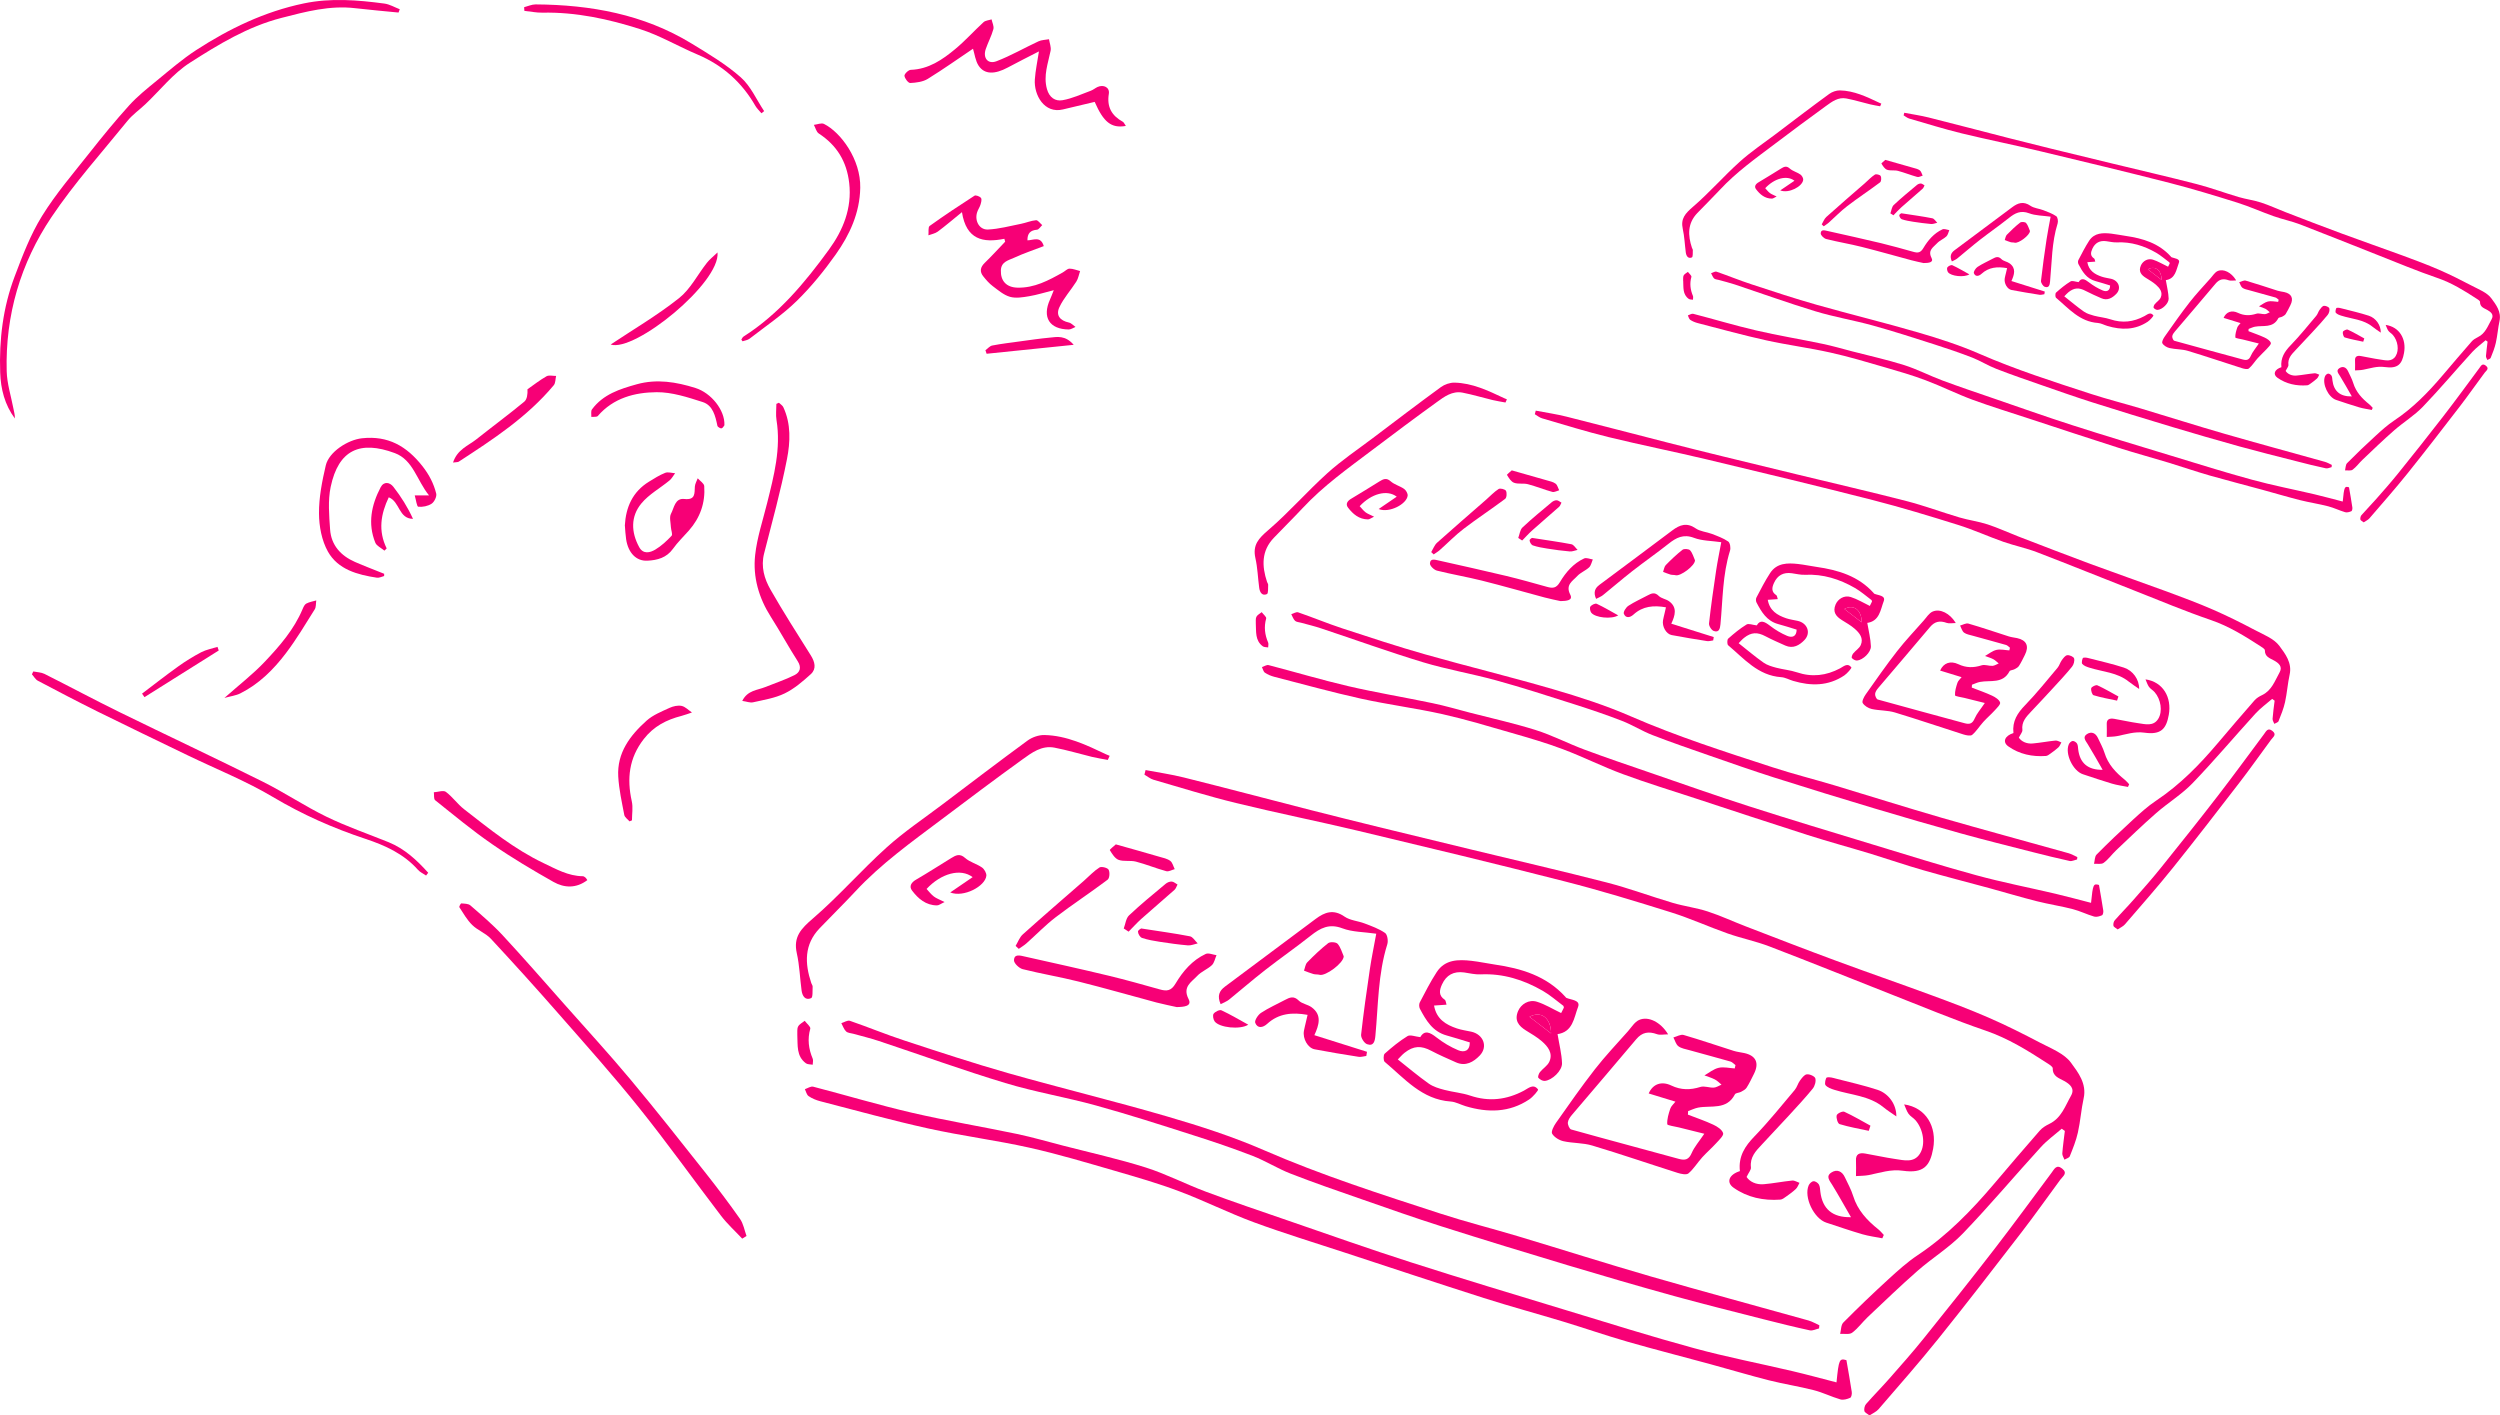 <?xml version="1.0" encoding="UTF-8"?>
<svg id="pin_sample" data-name="pin_sample" class="image" xmlns="http://www.w3.org/2000/svg" viewBox="0 0 402.67 227.99">
  <defs>
    <style>
      .cls-1 {
        fill: #f70076;
      }
    </style>
  </defs>
  <g id="layer01">
    <g>
      <path class="cls-1" d="M64.18,2.02c-2.32-.23-4.65-.43-6.97-.7-4.09-.48-7.93.55-11.86,1.56-5.45,1.4-10.14,4.27-14.74,7.21-2.72,1.73-4.81,4.44-7.2,6.7-.95.9-2.06,1.67-2.88,2.68-4.15,5.12-8.58,10.05-12.24,15.5-4.98,7.41-7.45,15.8-7.21,24.82.05,2.01.7,4.01,1.08,6.01.1.53.26,1.04.23,1.6C.76,65.19.12,62.68.03,59.99c-.18-5.29.45-10.48,2.32-15.43,1.26-3.34,2.55-6.75,4.42-9.77,2.24-3.62,5.06-6.89,7.71-10.25,2.03-2.57,4.11-5.12,6.31-7.55,1.32-1.46,2.88-2.71,4.41-3.96,2.09-1.71,4.15-3.5,6.41-4.97,5.34-3.46,11-6.19,17.32-7.51,4.36-.91,8.65-.55,12.96.02.86.11,1.67.6,2.5.92l-.2.53Z"/>
      <path class="cls-1" d="M119.54,199.5c-1.14-1.22-2.39-2.35-3.39-3.66-4.42-5.78-8.64-11.71-13.19-17.38-4.15-5.19-8.59-10.15-12.97-15.15-3.58-4.09-7.23-8.13-10.93-12.11-.83-.89-2.12-1.35-3-2.21-.83-.81-1.42-1.87-2.07-2.86-.07-.1.22-.63.31-.62.5.04,1.12.03,1.46.32,1.77,1.54,3.58,3.07,5.17,4.78,3.41,3.68,6.71,7.47,10.04,11.23,3.54,4,7.16,7.94,10.58,12.04,4.13,4.94,8.11,10.01,12.11,15.06,1.91,2.42,3.77,4.88,5.54,7.4.54.78.71,1.82,1.04,2.74-.23.14-.47.28-.7.43Z"/>
      <path class="cls-1" d="M119.56,112.88c.86-1.71,2.42-1.7,3.68-2.21,1.58-.64,3.21-1.17,4.73-1.93.84-.42,1.19-1.19.52-2.23-1.5-2.34-2.82-4.78-4.31-7.12-1.96-3.07-2.94-6.44-2.55-9.99.31-2.84,1.25-5.62,1.94-8.41,1.09-4.38,2.24-8.74,1.5-13.33-.14-.85-.02-1.74-.02-2.61.14-.06.27-.12.41-.18.24.24.58.43.71.72,1.26,2.7,1.12,5.6.59,8.34-1,5.12-2.4,10.17-3.69,15.23-.54,2.12.04,4.07,1.04,5.82,2.05,3.59,4.29,7.08,6.49,10.59.65,1.04.94,2.15,0,3.01-1.29,1.17-2.67,2.36-4.22,3.11-1.56.76-3.37,1.04-5.09,1.43-.48.11-1.04-.13-1.71-.22Z"/>
      <path class="cls-1" d="M68.61,141.01c-.44-.3-.96-.53-1.3-.92-2.28-2.57-5.3-3.93-8.43-4.97-5.22-1.73-10.17-3.92-14.92-6.75-4.34-2.58-9.08-4.47-13.64-6.67-4.89-2.36-9.78-4.71-14.64-7.11-3.22-1.6-6.41-3.27-9.59-4.95-.39-.21-.63-.68-.95-1.03.07-.15.15-.31.22-.46.6.12,1.27.13,1.8.39,4.06,2.04,8.07,4.19,12.15,6.19,7.65,3.75,15.36,7.36,22.99,11.16,3.5,1.74,6.77,3.95,10.29,5.66,3.23,1.57,6.66,2.75,10,4.1,2.6,1.06,4.56,2.9,6.38,4.92-.12.15-.24.31-.35.46Z"/>
      <path class="cls-1" d="M61.87,92.78c-.39.1-.79.32-1.15.27-3.13-.47-6.27-1.31-7.9-4.2-1-1.78-1.43-4.08-1.44-6.15-.02-2.58.5-5.2,1.09-7.73.51-2.19,3.57-4.14,5.85-4.38,4.19-.45,7.17,1.26,9.72,4.49,1.09,1.39,1.82,2.81,2.22,4.42.12.47-.3,1.34-.74,1.63-.59.39-1.44.56-2.15.49-.23-.02-.36-1.09-.57-1.83h2.3c-1.97-2.43-2.55-5.71-5.51-6.81-5.59-2.08-9.07-.54-10.33,5.45-.46,2.2-.25,4.59-.09,6.87.18,2.53,1.73,4.21,4,5.21,1.55.68,3.14,1.27,4.71,1.91,0,.13,0,.25-.01.38Z"/>
      <path class="cls-1" d="M100.64,84.67c.16-2.98,1.25-5.46,3.88-7.08.85-.52,1.7-1.07,2.62-1.43.45-.18,1.06.03,1.6.06-.3.4-.54.87-.91,1.17-1.5,1.24-3.3,2.22-4.52,3.69-1.75,2.11-1.67,4.64-.36,7.04.65,1.19,1.74.91,2.6.4.97-.58,1.84-1.39,2.62-2.22.21-.23-.09-.91-.11-1.39-.03-.73-.28-1.61.02-2.17.5-.93.63-2.54,2.14-2.37,1.82.2,1.63-.89,1.7-2,.03-.45.3-.89.46-1.33.36.41,1.01.81,1.05,1.24.19,2.71-.66,5.12-2.47,7.17-.86.98-1.82,1.89-2.57,2.95-1.04,1.45-2.52,1.83-4.12,1.91-1.8.09-3.09-1.27-3.42-3.45-.11-.72-.14-1.46-.2-2.19Z"/>
      <path class="cls-1" d="M119.41,54.69c.11-.16.19-.38.35-.48,5.67-3.61,9.89-8.69,13.76-14.01,2.25-3.09,3.73-6.63,3.26-10.72-.4-3.48-1.99-6.08-4.9-7.98-.4-.26-.53-.92-.79-1.39.55-.06,1.22-.36,1.63-.15,2.71,1.35,5.93,5.72,5.84,10.29-.08,4.05-1.69,7.54-3.94,10.72-1.89,2.67-3.99,5.26-6.33,7.54-2.3,2.24-5.02,4.07-7.57,6.05-.3.23-.74.28-1.12.41-.06-.09-.13-.18-.19-.27Z"/>
      <path class="cls-1" d="M94.6,141.76c-1.78,1.35-3.7,1.28-5.45.29-3.36-1.9-6.7-3.88-9.88-6.08-3.18-2.19-6.16-4.67-9.18-7.08-.25-.2-.15-.84-.21-1.28.66-.04,1.52-.36,1.93-.07,1.08.8,1.87,1.97,2.94,2.8,4.07,3.17,8.08,6.43,12.8,8.68,2.04.97,3.98,2.08,6.31,2.11.14,0,.3.1.42.2.12.09.19.24.32.43Z"/>
      <path class="cls-1" d="M122.64,18.24c-.32-.39-.71-.74-.96-1.17-2.18-3.8-5.26-6.56-9.32-8.28-3.13-1.32-6.09-3.09-9.3-4.11-5.07-1.62-10.29-2.75-15.69-2.64-.97.02-1.94-.19-2.91-.29-.01-.2-.02-.39-.04-.59.62-.16,1.23-.45,1.85-.45,8.86.06,17.38,1.59,25.07,6.27,2.75,1.68,5.57,3.35,7.97,5.47,1.61,1.42,2.54,3.61,3.77,5.45-.14.11-.29.23-.43.34Z"/>
      <path class="cls-1" d="M101.39,132.29c-.29-.34-.77-.65-.84-1.04-.39-2.05-.85-4.1-.97-6.17-.22-3.83,1.91-6.63,4.57-9.01,1.02-.91,2.4-1.46,3.68-2.05.59-.27,1.35-.45,1.96-.32.6.13,1.11.69,1.66,1.06-.56.18-1.12.4-1.69.55-2.41.62-4.47,1.67-6.07,3.73-2.38,3.06-2.74,6.37-1.93,10.02.22.98.03,2.05.03,3.07-.13.05-.26.1-.38.16Z"/>
      <path class="cls-1" d="M116.7,68.46c-.1.12-.25.47-.48.53-.18.05-.63-.22-.67-.41-.33-1.58-.72-3.29-2.36-3.82-2.41-.77-4.95-1.61-7.43-1.59-3.51.03-6.96.92-9.47,3.83-.17.2-.69.11-1.05.15.03-.41-.1-.93.11-1.21,1.79-2.43,4.5-3.29,7.23-4.05,3.2-.89,6.35-.37,9.43.6,2.56.8,4.76,3.59,4.67,5.96Z"/>
      <path class="cls-1" d="M72.97,74.5c.68-2.11,2.44-2.7,3.73-3.72,2.57-2.04,5.21-3.99,7.74-6.08.46-.38.56-1.21.52-2,1.01-.71,1.99-1.48,3.06-2.09.4-.23,1.02-.05,1.55-.06-.12.5-.08,1.14-.37,1.49-4.28,5.13-9.79,8.73-15.31,12.32-.15.1-.38.06-.91.14Z"/>
      <path class="cls-1" d="M36.14,112.42c2.41-2.14,4.64-3.85,6.54-5.87,2.38-2.52,4.68-5.16,6.05-8.43.14-.33.32-.75.6-.9.49-.26,1.07-.35,1.61-.51-.08.49-.01,1.06-.25,1.44-1.5,2.39-2.94,4.82-4.64,7.06-1.99,2.63-4.33,4.96-7.34,6.47-.72.36-1.58.46-2.58.74Z"/>
      <path class="cls-1" d="M98.36,55.49c3.63-2.42,7.51-4.69,11-7.46,1.85-1.46,3-3.8,4.51-5.71.43-.55,1-.98,1.7-1.66.48,4.87-13.33,16.11-17.22,14.83Z"/>
      <path class="cls-1" d="M62.62,80.09c-1.29,2.7-1.74,5.4-.34,8.24l-.36.36c-.5-.42-1.25-.75-1.47-1.28-1.25-3.09-.63-6.07.85-8.91.54-1.04,1.5-.81,2.06-.09,1.23,1.58,2.3,3.27,3.16,5.16-2.33-.02-2.1-2.76-3.9-3.47Z"/>
      <path class="cls-1" d="M35.22,104.78c-3.98,2.5-7.97,5.01-11.95,7.51-.13-.19-.26-.38-.39-.57,1.93-1.46,3.83-2.95,5.8-4.36,1.18-.85,2.43-1.62,3.72-2.3.81-.42,1.75-.59,2.63-.87.07.19.13.39.2.58Z"/>
    </g>
  </g>
  <g id="layer02">
    <path class="cls-1" d="M161.77,38.46c-3.44.7-6.14.14-6.83-4.29-1.51,1.23-2.67,2.22-3.89,3.13-.42.31-1,.41-1.51.6.06-.52-.08-1.31.2-1.51,2.36-1.69,4.78-3.3,7.22-4.87.21-.13.86.11,1.05.37.16.23.02.74-.09,1.09-.14.45-.44.84-.56,1.29-.38,1.34.4,2.75,1.75,2.7,1.79-.08,3.56-.57,5.34-.92.82-.16,1.6-.51,2.42-.58.31-.03.67.51,1,.79-.28.26-.54.71-.84.74-1.08.09-1.56.6-1.54,1.71.92,0,2.13-.76,2.63.93-1.63.63-3.25,1.17-4.79,1.88-.89.41-2.07.63-2.12,2.01-.06,1.71.88,2.75,2.65,2.8,2.74.08,5.05-1.17,7.34-2.46.36-.2.71-.6,1.07-.6.57,0,1.13.25,1.7.39-.2.57-.29,1.2-.61,1.7-.88,1.39-2.03,2.64-2.72,4.11-.62,1.32.1,2.17,1.52,2.48.39.08.72.47,1.07.71-.36.14-.73.41-1.09.41-3.12-.04-4.31-1.97-3.02-4.82.19-.41.34-.84.61-1.51-1.48.37-2.7.76-3.95.97-1.02.17-2.15.37-3.1.1-1.02-.29-1.92-1.08-2.8-1.74-.56-.42-1.04-.98-1.49-1.54-.63-.77-.51-1.48.22-2.19,1.13-1.1,2.2-2.27,3.29-3.41-.04-.16-.09-.31-.13-.47Z"/>
    <path class="cls-1" d="M181.31,20.29c-2.33.4-3.57-.63-4.99-3.88-1.73.41-3.43.82-5.13,1.22-2.97.71-4.69-2.31-4.51-4.84.1-1.44.41-2.86.66-4.51-1.81.93-3.43,1.74-5.03,2.6-2.09,1.12-3.73,1.13-4.68-.29-.53-.8-.64-1.88-.91-2.74-2.35,1.58-4.77,3.3-7.28,4.85-.79.49-1.86.62-2.82.67-.32.02-.89-.72-.94-1.16-.03-.29.64-.95,1.01-.96,2.88-.1,5.1-1.63,7.17-3.35,1.61-1.33,3.01-2.91,4.55-4.32.31-.29.86-.31,1.3-.46.11.53.42,1.11.29,1.58-.3,1.1-.86,2.13-1.23,3.21-.48,1.43.35,2.49,1.74,1.95,2.32-.89,4.49-2.15,6.75-3.2.51-.24,1.13-.23,1.7-.34.1.62.37,1.28.26,1.85-.41,2.04-1.19,4-.59,6.17.38,1.38,1.35,2.01,2.51,1.8,1.56-.27,3.04-.97,4.54-1.52.39-.14.72-.43,1.1-.61.99-.44,1.98.07,1.82,1.09-.35,2.13.46,3.53,2.26,4.52.16.09.23.31.46.63Z"/>
    <path class="cls-1" d="M172.93,55.54c-4.93.51-9.48.97-14.02,1.44l-.19-.57c.37-.26.7-.69,1.11-.76,1.48-.29,2.99-.46,4.49-.67,1.59-.22,3.18-.45,4.77-.6,1.2-.12,2.49-.41,3.85,1.16Z"/>
    <g>
      <path class="cls-1" d="M184.5,124.03c2.06.39,4.15.69,6.19,1.2,6.8,1.7,13.57,3.49,20.36,5.23,3.65.93,7.31,1.84,10.97,2.74,5.03,1.23,10.07,2.45,15.11,3.67,7.22,1.75,14.47,3.42,21.66,5.27,3.58.92,7.07,2.23,10.62,3.28,1.86.55,3.81.79,5.65,1.39,2.09.68,4.09,1.62,6.15,2.41,4.83,1.86,9.65,3.73,14.5,5.52,5.11,1.89,10.26,3.67,15.37,5.55,3.1,1.14,6.19,2.3,9.22,3.62,2.83,1.23,5.59,2.62,8.32,4.05,1.75.92,3.86,1.72,4.95,3.21,1.13,1.54,2.57,3.37,2.04,5.73-.4,1.82-.52,3.7-.93,5.52-.29,1.31-.81,2.58-1.31,3.83-.1.25-.56.36-.85.54-.12-.33-.37-.68-.35-1,.09-1.21.27-2.42.41-3.63-.17-.12-.33-.24-.5-.36-1.13.98-2.37,1.87-3.37,2.97-4.22,4.62-8.24,9.42-12.58,13.93-2.16,2.24-4.9,3.91-7.26,5.98-2.75,2.41-5.38,4.95-8.04,7.46-.86.82-1.57,1.82-2.51,2.52-.45.33-1.28.14-1.93.19.16-.62.12-1.45.52-1.84,2.35-2.37,4.77-4.69,7.24-6.95,1.5-1.37,3.03-2.76,4.71-3.88,4.76-3.17,8.68-7.2,12.34-11.52,2.43-2.87,4.86-5.72,7.34-8.55.4-.46.97-.81,1.53-1.08,1.95-.93,2.56-2.88,3.51-4.55.65-1.16-.17-1.85-1.11-2.37-.84-.47-1.86-.73-1.84-2.04,0-.27-.54-.6-.88-.82-3.15-2.04-6.31-4.01-9.94-5.25-5.14-1.76-10.16-3.87-15.22-5.85-6.53-2.57-13.03-5.2-19.59-7.71-2.19-.84-4.52-1.31-6.74-2.09-3.06-1.08-6.02-2.43-9.11-3.4-5.69-1.78-11.4-3.53-17.18-5-11.01-2.82-22.07-5.47-33.12-8.11-6.57-1.57-13.2-2.89-19.76-4.5-4.47-1.09-8.88-2.47-13.3-3.75-.52-.15-.97-.54-1.46-.82.06-.24.12-.47.18-.71Z"/>
      <path class="cls-1" d="M295.8,222.68c.37-3.75.47-3.93,1.6-3.6.31,1.83.62,3.47.86,5.12.05.31-.06.86-.25.94-.48.21-1.11.4-1.58.26-1.45-.42-2.83-1.12-4.3-1.49-2.38-.61-4.81-.98-7.19-1.58-3.19-.81-6.34-1.76-9.51-2.62-4.43-1.21-8.89-2.34-13.31-3.61-3.47-1-6.88-2.18-10.33-3.23-4.26-1.29-8.55-2.45-12.79-3.8-7.49-2.39-14.95-4.87-22.41-7.32-4.87-1.6-9.79-3.1-14.6-4.87-4.07-1.5-7.98-3.47-12.05-5-3.37-1.27-6.84-2.27-10.31-3.28-4.58-1.32-9.15-2.7-13.8-3.74-5.42-1.21-10.94-1.91-16.36-3.11-5.83-1.29-11.59-2.89-17.37-4.38-.65-.17-1.31-.44-1.86-.82-.31-.21-.41-.73-.6-1.12.45-.15.95-.5,1.34-.4,5.31,1.38,10.57,2.96,15.92,4.2,5.61,1.3,11.3,2.24,16.93,3.42,2.51.53,4.97,1.25,7.46,1.89,4.42,1.14,8.88,2.13,13.23,3.5,3.32,1.05,6.45,2.69,9.73,3.91,4.31,1.61,8.67,3.08,13.02,4.58,6.63,2.28,13.24,4.63,19.92,6.77,8.32,2.67,16.7,5.19,25.06,7.73,6.85,2.08,13.67,4.23,20.58,6.11,5.23,1.43,10.58,2.46,15.86,3.7,2.34.55,4.67,1.19,7.12,1.82Z"/>
      <path class="cls-1" d="M292.99,213.97c-.49.11-1.03.4-1.47.31-2.5-.54-4.99-1.16-7.47-1.79-4.82-1.23-9.64-2.43-14.44-3.75-5.7-1.58-11.38-3.23-17.04-4.93-6.8-2.04-13.59-4.12-20.36-6.27-4.29-1.36-8.55-2.87-12.8-4.35-3.86-1.34-7.72-2.67-11.52-4.15-2.09-.81-4.01-2.04-6.1-2.85-3.17-1.23-6.39-2.32-9.63-3.35-5.19-1.66-10.37-3.33-15.62-4.78-4.84-1.34-9.82-2.16-14.62-3.62-6.86-2.07-13.6-4.52-20.4-6.78-1.33-.44-2.7-.77-4.06-1.15-.4-.11-.91-.12-1.18-.38-.36-.34-.52-.88-.77-1.33.46-.14,1.01-.51,1.38-.38,2.97,1.02,5.87,2.23,8.85,3.2,5.51,1.81,11.03,3.63,16.61,5.22,8.51,2.42,17.12,4.5,25.62,6.98,5.27,1.54,10.54,3.23,15.57,5.42,9.28,4.04,18.89,7.12,28.49,10.24,4.08,1.33,8.26,2.38,12.37,3.61,7.16,2.15,14.29,4.42,21.47,6.5,8.46,2.44,16.96,4.73,25.43,7.1.6.17,1.16.51,1.74.77l-.05.52Z"/>
      <path class="cls-1" d="M251.47,163.14c.12-.24.3-.6.42-.84-.05-.2-.05-.27-.08-.29-1.1-.82-2.14-1.74-3.32-2.42-3.09-1.78-6.39-2.82-10.02-2.65-.88.04-1.77-.18-2.65-.31-1.69-.23-2.87.42-3.56,1.93-.43.94-.58,1.79.45,2.47.16.11.17.44.28.79-.72.05-1.31.09-2.01.14.38,2.18,1.9,3.09,3.69,3.69.74.25,1.53.35,2.3.52,1.96.43,2.74,2.43,1.36,3.85-.98,1.02-2.26,1.79-3.82,1.09-1.34-.6-2.69-1.18-3.98-1.86-1.62-.86-2.84-.83-4.3.32-.4.31-.73.72-1.09,1.07,1.69,1.34,3.28,2.68,4.97,3.88.73.52,1.67.8,2.56,1.03,1.37.36,2.81.47,4.14.92,3.03,1.02,5.87.67,8.64-.8.75-.4,1.53-1.18,2.28-.19.09.12-.82,1.2-1.42,1.6-3.21,2.15-6.69,2.16-10.25,1.09-.8-.24-1.58-.69-2.4-.75-4.65-.32-7.43-3.71-10.63-6.39-.23-.19-.23-1.11,0-1.32,1.16-1.03,2.37-2.03,3.68-2.83.43-.26,1.23.08,2.05.17.69-1.2,1.56-.78,2.63.06,1.05.82,2.24,1.53,3.46,2.04.97.41,1.88.16,1.89-1.25-1.26-.38-2.49-.78-3.73-1.12-2.26-.62-3.32-2.43-4.31-4.3-.14-.27-.16-.75-.02-1.02.87-1.65,1.71-3.33,2.73-4.89,1.34-2.05,3.48-2.05,5.61-1.81,1.24.14,2.47.41,3.7.59,4.33.63,8.38,1.84,11.44,5.24.03.04.05.1.1.12.78.36,2.36.34,1.91,1.49-.66,1.71-.81,4.08-3.42,4.38-.09,0-.17.11.11-.08.28,1.72.68,3.23.73,4.75.04,1.21-1.61,2.75-2.78,2.85-.34.03-.8-.23-1.03-.5-.12-.14.06-.67.25-.91.48-.6,1.24-1.04,1.53-1.71.6-1.36-.25-2.42-1.2-3.25-.78-.68-1.7-1.21-2.59-1.76-1.18-.74-1.88-1.62-1.26-3.11.47-1.12,1.73-1.93,3.05-1.51,1.31.41,2.51,1.16,3.85,1.8ZM249.83,166.45c-.01-2.48-1.62-3.71-3.48-2.67,1.14.88,2.18,1.68,3.48,2.67Z"/>
      <path class="cls-1" d="M268.68,166.6c-.71,0-1.31.15-1.8-.03-1.34-.48-2.38-.33-3.35.83-3.42,4.08-6.9,8.11-10.34,12.17-.3.35-.62.8-.66,1.23-.03.37.26,1.04.53,1.12,5.77,1.62,11.57,3.15,17.35,4.74,1.03.28,1.61.12,2.07-.95.42-.98,1.17-1.82,2.03-3.1-1.4-.35-2.75-.68-4.1-1.02-.66-.17-1.86-.31-1.87-.52-.05-.82.22-1.69.49-2.5.13-.41.53-.73.83-1.13-1.5-.46-2.88-.89-4.31-1.32.68-1.56,2.09-2.02,3.64-1.28,1.57.75,3.06.74,4.69.23.64-.2,1.44.15,2.15.11.42-.02.83-.31,1.25-.48-.36-.29-.68-.64-1.08-.84-.52-.27-1.11-.44-1.67-.65.76-.43,1.48-1.04,2.29-1.22.81-.19,1.72.05,2.59.1.04-.18.08-.36.12-.54-.27-.19-.51-.48-.8-.57-2.21-.63-4.43-1.22-6.65-1.84-.6-.17-1.28-.27-1.75-.63-.4-.3-.54-.93-.8-1.41.55-.15,1.18-.54,1.65-.4,2.71.79,5.38,1.71,8.07,2.56.55.17,1.13.23,1.69.35,1.9.41,2.45,1.6,1.56,3.37-.38.75-.73,1.51-1.18,2.21-.19.3-.57.49-.9.67-.31.17-.86.16-.98.4-1.33,2.58-3.84,1.74-5.93,2.14-.55.11-1.07.37-1.61.56-.01.19-.02.38-.03.57,1.37.53,2.77,1,4.09,1.62.63.29,1.4.79,1.58,1.36.12.38-.64,1.1-1.09,1.59-.72.79-1.54,1.5-2.26,2.29-.77.85-1.38,1.87-2.23,2.6-.33.28-1.19.1-1.75-.08-4.58-1.45-9.13-3.02-13.74-4.4-1.48-.45-3.12-.36-4.65-.7-.68-.15-1.48-.64-1.82-1.21-.2-.34.26-1.23.61-1.73,2.05-2.91,4.09-5.84,6.28-8.65,1.67-2.14,3.54-4.11,5.34-6.14.56-.64,1.06-1.48,1.78-1.8,1.49-.66,3.48.35,4.66,2.3Z"/>
      <path class="cls-1" d="M178.43,122.4c-.85-.16-1.7-.29-2.54-.49-2.02-.49-4.02-1.1-6.06-1.49-2.04-.39-3.64.81-5.15,1.9-4.37,3.15-8.68,6.39-12.98,9.63-4.83,3.64-9.77,7.15-13.92,11.62-1.88,2.02-3.86,3.95-5.76,5.94-2.51,2.62-2.41,5.65-1.35,8.83.07.2.23.39.22.58-.04.64.06,1.72-.24,1.85-.95.42-1.42-.35-1.54-1.22-.27-2-.33-4.05-.77-6.01-.59-2.64.68-3.96,2.59-5.6,4.15-3.57,7.77-7.74,11.84-11.41,2.82-2.55,6.01-4.68,9.06-6.99,4.55-3.44,9.08-6.89,13.68-10.26.74-.54,1.81-.91,2.71-.89,3.58.08,6.76,1.6,9.92,3.1.19.09.39.17.59.25-.1.21-.19.43-.29.64Z"/>
      <path class="cls-1" d="M301.13,227.99c-.36-.29-.79-.47-.84-.73-.07-.34.04-.85.27-1.11,1.24-1.42,2.57-2.75,3.81-4.17,1.86-2.12,3.74-4.23,5.5-6.43,3.84-4.77,7.66-9.56,11.4-14.41,3.12-4.04,6.13-8.17,9.18-12.26.43-.58.78-1.39,1.69-.66.95.75.13,1.22-.29,1.79-2.07,2.8-4.07,5.65-6.2,8.41-4.43,5.75-8.86,11.5-13.4,17.15-3.12,3.89-6.42,7.63-9.68,11.41-.35.41-.91.64-1.45,1Z"/>
      <path class="cls-1" d="M196.61,161.75c-.6-1.35-.21-2.16.68-2.83,4.86-3.63,9.74-7.25,14.59-10.89,1.5-1.13,2.91-1.63,4.69-.39.9.62,2.16.69,3.23,1.1,1.13.43,2.3.85,3.29,1.53.38.26.53,1.28.36,1.82-1.51,4.81-1.45,9.81-1.92,14.75-.08.86-.27,1.73-1.35,1.34-.46-.17-1-1.04-.95-1.52.39-3.52.89-7.04,1.41-10.55.27-1.84.66-3.67,1.03-5.72-2-.29-3.85-.26-5.46-.87-2.13-.81-3.55-.04-5.1,1.19-2.4,1.9-4.92,3.65-7.33,5.53-1.98,1.54-3.87,3.19-5.82,4.77-.35.28-.79.44-1.35.73Z"/>
      <path class="cls-1" d="M189.49,162.2c-.89-.2-2.06-.43-3.22-.73-4.18-1.12-8.34-2.32-12.54-3.37-2.98-.75-6.03-1.25-9.01-2-.58-.15-1.41-.95-1.4-1.43.03-1.08,1.01-.76,1.7-.61,4.54,1.02,9.09,2.02,13.61,3.11,2.74.66,5.46,1.43,8.17,2.19,1.11.31,1.83.28,2.55-.95,1.17-1.97,2.7-3.76,4.85-4.76.45-.21,1.15.12,1.74.2-.24.54-.35,1.22-.74,1.6-.71.67-1.71,1.03-2.36,1.73-.92,1-2.42,1.74-1.4,3.74.6,1.17-.75,1.27-1.96,1.29Z"/>
      <path class="cls-1" d="M280.24,188.61c-.26-2.36.82-4,2.36-5.59,2.29-2.37,4.36-4.95,6.48-7.47.36-.43.5-1.04.83-1.49.3-.41.7-.97,1.11-1.02.45-.06,1.27.31,1.37.64.14.49-.08,1.25-.42,1.67-1.18,1.45-2.46,2.82-3.73,4.21-1.48,1.61-2.98,3.21-4.48,4.81-.97,1.03-1.93,2.03-1.74,3.65.05.4-.38.86-.7,1.55.48.74,1.5,1.28,2.77,1.17,1.53-.13,3.05-.44,4.58-.59.38-.04.78.24,1.17.37-.19.33-.31.72-.57.97-.48.46-1.03.85-1.58,1.24-.29.2-.61.47-.93.49-2.72.2-5.32-.35-7.54-1.92-1.23-.87-.74-2.12,1.02-2.67Z"/>
      <path class="cls-1" d="M298.13,196.04c-1.05-1.81-1.99-3.52-3.01-5.18-.42-.69-1.09-1.39-.15-2,.88-.58,1.72-.24,2.18.76.46.99,1.01,1.96,1.33,3,.71,2.31,2.25,3.95,4.07,5.4.32.26.58.59.87.89-.08.18-.16.36-.24.54-1.07-.21-2.16-.35-3.21-.65-1.95-.57-3.88-1.24-5.81-1.87-2-.65-3.66-4.11-2.84-6.01.13-.29.49-.64.77-.66.28-.03.71.25.87.52.19.33.19.78.24,1.19.33,2.73,1.93,4.15,4.92,4.08Z"/>
      <path class="cls-1" d="M306.68,177.88c3.55.5,5.32,3.6,4.69,7.13-.51,2.81-1.55,4.03-4.88,3.56-1.96-.28-3.66.33-5.46.69-.7.14-1.43.12-2.09.17,0-1.05.04-1.75,0-2.44-.08-1.15.58-1.35,1.49-1.19,1.6.27,3.18.64,4.79.87,1.42.2,3.05.69,4.02-.85.96-1.52.53-3.95-.71-5.38-.34-.39-.84-.64-1.13-1.05-.31-.44-.47-1-.7-1.5Z"/>
      <path class="cls-1" d="M211.69,166.73c2.91.92,5.7,1.8,8.49,2.68-.04.22-.07.45-.11.67-.41.05-.84.2-1.23.14-2.37-.37-4.74-.76-7.09-1.21-1.11-.21-1.95-1.72-1.73-2.97.08-.46.21-.92.31-1.38.09-.39.18-.78.28-1.2-2.47-.44-4.65-.25-6.51,1.45-.67.61-1.54.8-1.92-.16-.15-.37.44-1.29.93-1.61,1.21-.8,2.56-1.39,3.85-2.08.77-.41,1.42-.71,2.23.1.52.52,1.44.62,2.06,1.07,1.72,1.25,1.2,2.87.45,4.51Z"/>
      <path class="cls-1" d="M153.06,143.74c1.38-.94,2.46-1.68,3.6-2.46-1.93-1.48-5.08-.61-7.42,1.9.38.41.73.88,1.18,1.22.4.31.91.48,1.72.89-.59.27-.91.54-1.22.54-1.79-.01-3.03-1.08-4.02-2.39-.52-.68-.12-1.32.67-1.77,1.91-1.11,3.76-2.31,5.64-3.46.72-.44,1.36-.81,2.24-.02.75.67,1.86.94,2.71,1.53.38.26.75.91.71,1.34-.18,1.69-3.66,3.54-5.81,2.69Z"/>
      <path class="cls-1" d="M163.58,152.36c.38-.63.64-1.4,1.17-1.87,3.25-2.92,6.56-5.77,9.85-8.64.82-.72,1.58-1.55,2.49-2.13.32-.2,1.3.05,1.47.36.23.41.16,1.38-.16,1.61-2.73,2.06-5.6,3.94-8.32,6.01-1.69,1.29-3.17,2.84-4.76,4.25-.37.33-.82.59-1.23.88-.17-.16-.34-.32-.51-.48Z"/>
      <path class="cls-1" d="M305.44,179.82c-.86-.6-1.5-1-2.08-1.48-2.3-1.87-5.22-1.96-7.89-2.8-.52-.16-1.12-.37-1.44-.76-.19-.22.03-1.18.21-1.23.45-.12,1,.06,1.5.19,2.22.57,4.47,1.08,6.65,1.79,1.8.58,3.08,2.36,3.05,4.29Z"/>
      <path class="cls-1" d="M216.43,154.03c-.01,1.09-2.94,3.24-3.88,2.98-.33-.09-.69-.03-1.02-.13-.51-.14-1-.36-1.5-.54.17-.45.22-1.03.53-1.34,1.06-1.09,2.17-2.15,3.37-3.09.32-.24,1.27-.18,1.52.11.49.56.7,1.38.98,2.01Z"/>
      <path class="cls-1" d="M179.72,136c2.52.71,4.78,1.34,7.03,2,.6.17,1.26.3,1.74.66.37.28.49.88.72,1.33-.46.12-.97.44-1.36.33-1.65-.45-3.24-1.11-4.89-1.54-.89-.23-1.93.02-2.78-.28-.6-.22-1.05-.96-1.42-1.57-.06-.09.7-.68.97-.93Z"/>
      <path class="cls-1" d="M181,149.55c.27-.71.35-1.63.85-2.11,1.89-1.78,3.9-3.42,5.89-5.08.26-.22.66-.39.99-.37.32.02.62.31.93.48-.16.29-.25.64-.48.85-1.78,1.58-3.59,3.12-5.37,4.7-.71.64-1.35,1.36-2.03,2.04-.26-.17-.52-.34-.78-.51Z"/>
      <path class="cls-1" d="M183.78,149.54c2.93.46,5.42.79,7.88,1.27.47.09.83.74,1.25,1.14-.52.11-1.06.36-1.57.32-1.51-.13-3.01-.34-4.5-.57-.98-.15-1.96-.32-2.89-.63-.32-.1-.65-.65-.66-1.01-.01-.25.51-.52.5-.51Z"/>
      <path class="cls-1" d="M128.42,166.72c.03-.47-.07-1,.13-1.38.2-.39.7-.62,1.06-.92.32.43.99.96.9,1.27-.48,1.69-.27,3.26.39,4.83.12.27,0,.64,0,.97-.36-.07-.81-.03-1.08-.22-1.58-1.15-1.31-2.92-1.4-4.55Z"/>
      <path class="cls-1" d="M201.05,165.05c-1.3.83-4.67.49-5.42-.55-.22-.31-.34-.99-.15-1.23.25-.33.97-.68,1.26-.54,1.46.68,2.85,1.51,4.32,2.32Z"/>
      <path class="cls-1" d="M301,182.14c-1.57-.34-3.17-.61-4.7-1.08-.3-.09-.57-.98-.47-1.41.07-.3.94-.72,1.23-.58,1.44.66,2.82,1.48,4.21,2.24-.09.28-.18.56-.27.83Z"/>
      <path class="cls-1" d="M249.83,166.45c-1.3-1-2.33-1.79-3.48-2.67,1.86-1.04,3.46.19,3.48,2.67Z"/>
    </g>
  </g>
  <g id="layer03">
    <g>
      <path class="cls-1" d="M247.35,66.14c1.66.32,3.34.56,4.97.97,5.46,1.37,10.91,2.81,16.37,4.2,2.93.75,5.87,1.48,8.81,2.2,4.05.99,8.09,1.97,12.14,2.95,5.81,1.41,11.63,2.75,17.41,4.24,2.88.74,5.68,1.79,8.54,2.64,1.49.44,3.06.64,4.54,1.12,1.68.55,3.29,1.3,4.94,1.94,3.88,1.49,7.76,3,11.65,4.44,4.11,1.52,8.24,2.95,12.35,4.46,2.49.92,4.98,1.85,7.41,2.91,2.27.99,4.5,2.1,6.69,3.26,1.41.74,3.1,1.39,3.98,2.58.91,1.24,2.06,2.7,1.64,4.6-.32,1.46-.42,2.97-.74,4.43-.23,1.05-.65,2.07-1.05,3.08-.08.2-.45.29-.68.43-.1-.27-.3-.55-.28-.81.07-.98.21-1.95.33-2.92-.13-.1-.27-.19-.4-.29-.91.79-1.9,1.5-2.71,2.39-3.39,3.72-6.63,7.57-10.11,11.19-1.74,1.8-3.94,3.14-5.84,4.8-2.21,1.93-4.33,3.98-6.46,6-.69.66-1.26,1.47-2.02,2.03-.36.27-1.03.12-1.55.15.13-.5.1-1.16.41-1.48,1.89-1.91,3.84-3.77,5.82-5.58,1.21-1.1,2.43-2.22,3.79-3.12,3.82-2.55,6.98-5.78,9.92-9.26,1.95-2.3,3.91-4.6,5.9-6.87.32-.37.78-.65,1.23-.86,1.57-.75,2.06-2.31,2.82-3.66.52-.93-.13-1.49-.89-1.91-.68-.38-1.49-.59-1.48-1.64,0-.22-.43-.48-.71-.66-2.54-1.64-5.07-3.22-7.99-4.22-4.13-1.41-8.17-3.11-12.23-4.71-5.25-2.06-10.48-4.18-15.74-6.2-1.76-.68-3.64-1.06-5.42-1.68-2.46-.86-4.84-1.96-7.32-2.73-4.57-1.43-9.17-2.83-13.81-4.02-8.85-2.26-17.74-4.4-26.62-6.52-5.28-1.26-10.61-2.32-15.89-3.61-3.59-.88-7.13-1.98-10.69-3.02-.42-.12-.78-.43-1.17-.66.05-.19.1-.38.15-.57Z"/>
      <path class="cls-1" d="M336.8,145.43c.3-3.01.38-3.16,1.28-2.89.25,1.47.49,2.79.69,4.12.04.25-.05.69-.2.76-.39.17-.89.32-1.27.21-1.17-.34-2.28-.9-3.45-1.2-1.91-.49-3.87-.79-5.78-1.27-2.56-.65-5.1-1.41-7.65-2.11-3.56-.97-7.15-1.88-10.7-2.9-2.79-.8-5.53-1.75-8.3-2.6-3.42-1.04-6.87-1.97-10.28-3.06-6.02-1.92-12.01-3.91-18.01-5.88-3.92-1.29-7.87-2.49-11.73-3.92-3.28-1.21-6.41-2.79-9.68-4.02-2.71-1.02-5.5-1.83-8.28-2.63-3.68-1.06-7.35-2.17-11.09-3.01-4.35-.97-8.79-1.54-13.15-2.5-4.68-1.04-9.31-2.32-13.96-3.52-.52-.14-1.05-.35-1.5-.66-.25-.17-.33-.59-.48-.9.36-.12.77-.41,1.08-.32,4.27,1.11,8.5,2.38,12.79,3.38,4.51,1.05,9.08,1.8,13.61,2.75,2.02.42,4,1,5.99,1.52,3.55.92,7.14,1.71,10.63,2.81,2.67.84,5.19,2.16,7.82,3.14,3.46,1.29,6.97,2.48,10.47,3.68,5.33,1.83,10.64,3.72,16.01,5.44,6.69,2.15,13.42,4.17,20.14,6.22,5.5,1.67,10.99,3.4,16.54,4.91,4.21,1.15,8.5,1.98,12.75,2.98,1.88.44,3.75.96,5.72,1.46Z"/>
      <path class="cls-1" d="M334.55,138.43c-.4.09-.82.32-1.18.25-2.01-.44-4.01-.93-6-1.44-3.87-.99-7.75-1.95-11.6-3.02-4.58-1.27-9.15-2.6-13.7-3.96-5.47-1.64-10.92-3.31-16.36-5.04-3.45-1.1-6.87-2.3-10.29-3.49-3.1-1.08-6.2-2.15-9.26-3.33-1.68-.65-3.23-1.64-4.91-2.29-2.55-.99-5.14-1.86-7.74-2.69-4.17-1.33-8.34-2.68-12.55-3.84-3.89-1.07-7.89-1.74-11.75-2.91-5.51-1.67-10.93-3.63-16.4-5.45-1.07-.36-2.17-.62-3.26-.92-.32-.09-.73-.1-.95-.3-.29-.27-.42-.71-.62-1.07.37-.11.81-.41,1.11-.3,2.38.82,4.72,1.79,7.11,2.58,4.43,1.45,8.87,2.92,13.35,4.19,6.84,1.94,13.76,3.62,20.59,5.61,4.24,1.24,8.47,2.6,12.51,4.36,7.46,3.25,15.18,5.72,22.9,8.23,3.28,1.07,6.64,1.91,9.94,2.9,5.76,1.73,11.49,3.55,17.26,5.22,6.8,1.96,13.63,3.8,20.44,5.71.48.14.93.41,1.4.62l-.04.41Z"/>
      <path class="cls-1" d="M301.18,97.57c.1-.2.24-.48.34-.68-.04-.16-.04-.21-.07-.23-.88-.66-1.72-1.4-2.67-1.95-2.48-1.43-5.13-2.27-8.05-2.13-.7.03-1.42-.15-2.13-.25-1.36-.19-2.31.34-2.86,1.55-.35.76-.47,1.44.37,1.99.13.08.13.36.23.63-.58.04-1.06.07-1.61.11.3,1.75,1.53,2.48,2.96,2.97.59.2,1.23.28,1.85.42,1.58.34,2.2,1.95,1.09,3.1-.79.82-1.81,1.44-3.07.88-1.07-.48-2.16-.95-3.2-1.5-1.3-.69-2.28-.67-3.45.26-.32.25-.59.58-.87.86,1.36,1.07,2.63,2.16,4,3.12.59.42,1.35.64,2.06.83,1.1.29,2.26.38,3.33.74,2.43.82,4.72.54,6.94-.64.6-.32,1.23-.95,1.83-.15.07.1-.66.96-1.14,1.29-2.58,1.73-5.37,1.73-8.24.88-.65-.19-1.27-.56-1.93-.6-3.74-.26-5.97-2.98-8.54-5.14-.18-.15-.18-.89,0-1.06.93-.83,1.9-1.63,2.96-2.28.34-.21.99.07,1.65.14.55-.97,1.25-.62,2.12.05.85.66,1.8,1.23,2.78,1.64.78.33,1.51.13,1.52-1.01-1.01-.31-2-.63-3-.9-1.82-.5-2.67-1.96-3.46-3.46-.12-.22-.13-.6-.01-.82.7-1.33,1.38-2.68,2.2-3.93,1.08-1.65,2.8-1.65,4.51-1.46,1,.11,1.98.33,2.98.47,3.48.5,6.74,1.48,9.19,4.21.03.03.04.08.08.1.63.29,1.89.27,1.54,1.2-.53,1.37-.66,3.28-2.75,3.52-.07,0-.13.09.09-.06.23,1.38.55,2.59.59,3.82.03.97-1.29,2.21-2.23,2.29-.27.02-.64-.18-.83-.4-.1-.12.05-.54.2-.73.39-.48,1-.84,1.23-1.37.48-1.09-.2-1.94-.97-2.61-.63-.55-1.37-.97-2.08-1.41-.95-.6-1.51-1.3-1.01-2.5.38-.9,1.39-1.55,2.45-1.21,1.05.33,2.02.93,3.1,1.45ZM299.86,100.24c0-1.99-1.3-2.98-2.79-2.15.92.71,1.75,1.35,2.79,2.15Z"/>
      <path class="cls-1" d="M315.01,100.35c-.57,0-1.05.12-1.45-.02-1.08-.39-1.91-.27-2.7.67-2.75,3.28-5.55,6.52-8.31,9.78-.24.28-.5.64-.53.99-.03.3.21.84.43.9,4.64,1.3,9.3,2.53,13.95,3.81.83.23,1.29.1,1.66-.76.34-.79.94-1.46,1.63-2.49-1.12-.28-2.21-.55-3.29-.82-.53-.13-1.5-.25-1.51-.42-.04-.66.18-1.36.39-2.01.11-.33.42-.58.67-.91-1.21-.37-2.32-.71-3.46-1.06.55-1.25,1.68-1.62,2.93-1.03,1.26.6,2.46.6,3.77.18.51-.16,1.15.12,1.73.09.34-.02.67-.25,1.01-.39-.29-.23-.55-.51-.87-.68-.42-.22-.89-.35-1.34-.52.61-.34,1.19-.83,1.84-.98.65-.15,1.38.04,2.08.08.03-.14.06-.29.1-.43-.21-.16-.41-.39-.64-.45-1.78-.51-3.56-.98-5.34-1.48-.48-.14-1.03-.22-1.41-.5-.32-.24-.44-.75-.64-1.14.45-.12.95-.43,1.33-.32,2.18.63,4.33,1.37,6.49,2.06.44.14.91.19,1.36.28,1.52.33,1.97,1.29,1.25,2.71-.3.6-.59,1.21-.95,1.77-.15.24-.46.4-.73.54-.25.14-.69.13-.79.32-1.07,2.07-3.09,1.4-4.76,1.72-.44.08-.86.3-1.29.45,0,.15-.02.3-.03.46,1.1.43,2.22.81,3.29,1.31.51.24,1.13.64,1.27,1.09.1.31-.51.88-.87,1.28-.58.64-1.24,1.2-1.82,1.84-.62.68-1.11,1.5-1.8,2.09-.26.23-.96.08-1.41-.06-3.68-1.17-7.34-2.42-11.04-3.54-1.19-.36-2.51-.29-3.73-.56-.55-.12-1.19-.51-1.46-.97-.16-.27.21-.99.49-1.39,1.65-2.34,3.29-4.69,5.05-6.95,1.34-1.72,2.85-3.3,4.29-4.94.45-.51.86-1.19,1.43-1.44,1.2-.53,2.8.28,3.74,1.85Z"/>
      <path class="cls-1" d="M242.47,64.83c-.68-.13-1.37-.23-2.04-.39-1.63-.39-3.23-.88-4.87-1.2-1.64-.31-2.93.65-4.14,1.53-3.51,2.53-6.97,5.13-10.43,7.74-3.88,2.93-7.85,5.75-11.19,9.34-1.51,1.62-3.1,3.17-4.63,4.78-2.01,2.1-1.94,4.54-1.09,7.1.05.16.19.32.18.47-.03.52.04,1.38-.2,1.49-.76.34-1.14-.28-1.24-.98-.22-1.61-.26-3.25-.62-4.83-.47-2.12.54-3.18,2.08-4.5,3.34-2.87,6.25-6.22,9.52-9.17,2.27-2.05,4.83-3.77,7.28-5.62,3.65-2.76,7.3-5.54,11-8.24.59-.43,1.45-.73,2.18-.72,2.88.06,5.43,1.29,7.98,2.49.15.07.32.14.47.2-.08.17-.16.35-.23.52Z"/>
      <path class="cls-1" d="M341.09,149.7c-.29-.24-.64-.38-.68-.59-.06-.28.03-.68.22-.89,1-1.14,2.07-2.21,3.06-3.35,1.5-1.7,3-3.4,4.42-5.17,3.09-3.84,6.16-7.69,9.16-11.58,2.51-3.25,4.92-6.57,7.38-9.86.35-.47.62-1.12,1.36-.53.76.6.1.98-.23,1.44-1.67,2.25-3.27,4.54-4.98,6.76-3.56,4.62-7.12,9.24-10.77,13.79-2.51,3.13-5.16,6.13-7.78,9.17-.28.33-.73.51-1.16.81Z"/>
      <path class="cls-1" d="M257.08,96.46c-.48-1.08-.17-1.74.55-2.27,3.91-2.92,7.83-5.82,11.73-8.76,1.21-.91,2.34-1.31,3.77-.32.72.5,1.74.56,2.59.88.91.35,1.85.69,2.64,1.23.3.21.43,1.03.29,1.47-1.21,3.87-1.16,7.89-1.54,11.86-.07.69-.22,1.39-1.08,1.08-.37-.13-.81-.83-.76-1.23.31-2.83.72-5.66,1.14-8.48.22-1.48.53-2.95.83-4.59-1.61-.23-3.1-.21-4.39-.7-1.71-.65-2.86-.03-4.1.95-1.93,1.53-3.95,2.93-5.89,4.45-1.59,1.24-3.11,2.57-4.68,3.83-.28.23-.64.35-1.08.59Z"/>
      <path class="cls-1" d="M251.36,96.82c-.71-.16-1.66-.34-2.59-.59-3.36-.9-6.7-1.86-10.08-2.71-2.4-.6-4.84-1.01-7.24-1.61-.47-.12-1.14-.76-1.13-1.15.02-.87.81-.61,1.37-.49,3.65.82,7.3,1.63,10.94,2.5,2.2.53,4.38,1.15,6.57,1.76.9.25,1.47.22,2.05-.76.94-1.58,2.17-3.02,3.9-3.82.36-.17.93.09,1.4.16-.19.44-.28.98-.6,1.28-.57.53-1.38.83-1.9,1.39-.74.81-1.95,1.4-1.13,3,.48.94-.6,1.02-1.58,1.04Z"/>
      <path class="cls-1" d="M324.3,118.05c-.21-1.9.66-3.21,1.9-4.49,1.84-1.9,3.5-3.98,5.21-6.01.29-.34.4-.83.67-1.2.24-.33.56-.78.89-.82.36-.05,1.02.25,1.1.52.11.39-.06,1-.34,1.34-.95,1.17-1.98,2.27-3,3.38-1.19,1.3-2.39,2.58-3.6,3.86-.78.83-1.55,1.63-1.39,2.94.04.32-.3.69-.57,1.24.39.59,1.21,1.03,2.23.94,1.23-.11,2.45-.35,3.68-.47.3-.03.63.19.94.3-.15.26-.25.58-.46.78-.39.37-.83.68-1.27,1-.23.16-.49.38-.75.4-2.19.16-4.28-.28-6.06-1.54-.99-.7-.59-1.71.82-2.15Z"/>
      <path class="cls-1" d="M338.68,124.01c-.84-1.46-1.6-2.83-2.42-4.16-.34-.55-.87-1.12-.12-1.61.71-.46,1.38-.19,1.76.61.37.8.81,1.58,1.07,2.41.57,1.86,1.81,3.17,3.27,4.34.26.21.47.48.7.72-.06.14-.13.29-.19.43-.86-.17-1.74-.28-2.58-.53-1.57-.46-3.12-1-4.67-1.51-1.61-.52-2.94-3.31-2.28-4.83.1-.23.39-.51.62-.53.23-.02.57.2.7.41.16.26.15.63.19.95.27,2.19,1.55,3.33,3.96,3.28Z"/>
      <path class="cls-1" d="M345.55,109.42c2.85.4,4.28,2.9,3.77,5.73-.41,2.26-1.25,3.24-3.92,2.86-1.58-.22-2.94.27-4.39.55-.56.11-1.15.1-1.68.14,0-.85.03-1.41,0-1.96-.07-.93.47-1.08,1.2-.96,1.29.22,2.56.52,3.85.7,1.15.16,2.45.55,3.23-.68.77-1.22.43-3.18-.57-4.32-.27-.31-.67-.52-.91-.85-.25-.36-.38-.8-.56-1.21Z"/>
      <path class="cls-1" d="M269.2,100.46c2.34.74,4.58,1.44,6.83,2.15-.03.18-.06.36-.09.54-.33.04-.67.16-.99.11-1.9-.3-3.81-.61-5.7-.97-.89-.17-1.57-1.39-1.39-2.39.06-.37.17-.74.25-1.11.07-.31.15-.63.22-.97-1.98-.35-3.74-.2-5.23,1.17-.54.49-1.24.64-1.55-.13-.12-.3.35-1.04.74-1.29.98-.64,2.06-1.12,3.09-1.67.62-.33,1.14-.57,1.79.08.42.42,1.16.5,1.66.86,1.38,1,.97,2.31.36,3.62Z"/>
      <path class="cls-1" d="M222.07,81.98c1.11-.75,1.98-1.35,2.9-1.98-1.55-1.19-4.09-.49-5.97,1.53.31.33.59.71.94.98.32.25.73.38,1.38.71-.48.22-.73.44-.98.44-1.44-.01-2.44-.87-3.23-1.92-.41-.55-.09-1.06.54-1.42,1.53-.89,3.02-1.86,4.54-2.78.58-.35,1.1-.65,1.8-.02.6.54,1.49.75,2.17,1.23.3.21.6.73.57,1.08-.14,1.35-2.94,2.85-4.67,2.16Z"/>
      <path class="cls-1" d="M230.53,88.91c.31-.51.52-1.12.94-1.5,2.61-2.34,5.27-4.63,7.91-6.94.66-.58,1.27-1.24,2-1.71.26-.16,1.04.04,1.18.29.18.33.13,1.11-.13,1.3-2.2,1.65-4.5,3.16-6.69,4.83-1.35,1.03-2.55,2.28-3.83,3.41-.3.27-.66.47-.99.71-.14-.13-.27-.26-.41-.39Z"/>
      <path class="cls-1" d="M344.56,110.98c-.69-.49-1.21-.81-1.68-1.19-1.85-1.5-4.2-1.57-6.34-2.25-.42-.13-.9-.3-1.16-.61-.15-.18.02-.95.17-.99.37-.09.81.05,1.2.15,1.79.46,3.59.87,5.34,1.44,1.45.47,2.48,1.9,2.46,3.44Z"/>
      <path class="cls-1" d="M273.01,90.25c-.01.88-2.36,2.61-3.12,2.4-.26-.07-.56-.03-.82-.1-.41-.12-.8-.29-1.2-.44.14-.37.18-.82.42-1.08.86-.88,1.75-1.73,2.71-2.48.25-.2,1.02-.14,1.22.09.4.45.56,1.11.79,1.61Z"/>
      <path class="cls-1" d="M243.5,75.76c2.03.57,3.84,1.08,5.65,1.61.48.14,1.01.24,1.4.53.3.22.39.7.58,1.07-.37.1-.78.35-1.1.26-1.32-.36-2.6-.89-3.93-1.24-.72-.19-1.55.02-2.23-.23-.48-.17-.85-.77-1.14-1.26-.05-.07.57-.55.78-.75Z"/>
      <path class="cls-1" d="M244.54,86.65c.22-.57.28-1.31.68-1.69,1.52-1.43,3.14-2.75,4.74-4.09.21-.17.53-.31.79-.29.26.02.5.25.75.38-.13.23-.2.52-.39.68-1.43,1.27-2.89,2.51-4.31,3.78-.57.51-1.09,1.09-1.63,1.64-.21-.14-.42-.27-.63-.41Z"/>
      <path class="cls-1" d="M246.77,86.64c2.35.37,4.35.64,6.33,1.02.38.07.67.6,1,.91-.42.09-.85.29-1.26.25-1.21-.1-2.42-.27-3.62-.46-.78-.12-1.58-.26-2.32-.51-.25-.08-.52-.52-.53-.81,0-.2.41-.42.4-.41Z"/>
      <path class="cls-1" d="M202.27,100.45c.02-.38-.06-.81.1-1.11.16-.31.56-.5.85-.74.26.35.79.77.72,1.02-.38,1.36-.22,2.62.32,3.88.09.22,0,.52,0,.78-.29-.06-.65-.02-.86-.18-1.27-.93-1.05-2.35-1.13-3.66Z"/>
      <path class="cls-1" d="M260.65,99.11c-1.05.67-3.75.39-4.36-.44-.18-.25-.27-.79-.12-.99.2-.26.78-.54,1.01-.43,1.18.55,2.29,1.22,3.47,1.87Z"/>
      <path class="cls-1" d="M340.99,112.85c-1.26-.27-2.54-.49-3.78-.87-.24-.07-.46-.79-.38-1.13.06-.24.76-.58.99-.47,1.16.53,2.26,1.19,3.39,1.8-.07.22-.15.45-.22.67Z"/>
      <path class="cls-1" d="M299.86,100.24c-1.04-.8-1.87-1.44-2.79-2.15,1.49-.83,2.78.16,2.79,2.15Z"/>
    </g>
  </g>
  <g id="layer04">
    <g>
      <path class="cls-1" d="M306.7,18.16c1.31.25,2.64.44,3.93.76,4.31,1.08,8.61,2.22,12.92,3.32,2.32.59,4.64,1.17,6.96,1.74,3.19.78,6.39,1.56,9.59,2.33,4.58,1.11,9.18,2.17,13.75,3.35,2.27.59,4.49,1.42,6.74,2.08,1.18.35,2.42.5,3.58.88,1.33.43,2.6,1.03,3.9,1.53,3.06,1.18,6.12,2.37,9.2,3.5,3.24,1.2,6.51,2.33,9.75,3.52,1.97.72,3.93,1.46,5.85,2.29,1.79.78,3.55,1.66,5.28,2.57,1.11.59,2.45,1.09,3.14,2.04.72.98,1.63,2.14,1.3,3.64-.25,1.15-.33,2.35-.59,3.5-.18.83-.51,1.64-.83,2.43-.06.16-.35.23-.54.34-.08-.21-.24-.43-.22-.64.06-.77.17-1.54.26-2.31-.1-.08-.21-.15-.31-.23-.72.62-1.5,1.19-2.14,1.88-2.68,2.93-5.23,5.98-7.98,8.84-1.37,1.42-3.11,2.48-4.61,3.79-1.75,1.53-3.42,3.14-5.1,4.74-.55.52-1,1.16-1.59,1.6-.28.21-.81.09-1.23.12.1-.4.08-.92.33-1.17,1.49-1.51,3.03-2.98,4.6-4.41.95-.87,1.92-1.75,2.99-2.46,3.02-2.01,5.51-4.57,7.83-7.31,1.54-1.82,3.09-3.63,4.66-5.43.25-.29.62-.51.97-.68,1.24-.59,1.63-1.83,2.23-2.89.41-.74-.11-1.17-.7-1.5-.54-.3-1.18-.46-1.17-1.3,0-.17-.34-.38-.56-.52-2-1.3-4.01-2.55-6.31-3.33-3.26-1.12-6.45-2.45-9.66-3.72-4.15-1.63-8.27-3.3-12.43-4.9-1.39-.53-2.87-.83-4.28-1.33-1.94-.68-3.82-1.54-5.78-2.16-3.61-1.13-7.24-2.24-10.9-3.18-6.99-1.79-14.01-3.47-21.02-5.15-4.17-1-8.38-1.84-12.54-2.85-2.84-.69-5.63-1.57-8.44-2.38-.33-.1-.62-.34-.92-.52.04-.15.08-.3.12-.45Z"/>
      <path class="cls-1" d="M377.34,80.77c.23-2.38.3-2.49,1.01-2.28.2,1.16.39,2.2.54,3.25.03.2-.04.55-.16.6-.31.13-.7.25-1,.16-.92-.27-1.8-.71-2.73-.95-1.51-.39-3.05-.62-4.56-1-2.02-.51-4.02-1.11-6.04-1.66-2.81-.77-5.64-1.49-8.45-2.29-2.2-.63-4.37-1.38-6.56-2.05-2.7-.82-5.43-1.56-8.12-2.41-4.75-1.51-9.49-3.09-14.22-4.64-3.09-1.02-6.21-1.97-9.27-3.09-2.59-.95-5.06-2.2-7.65-3.17-2.14-.81-4.34-1.44-6.54-2.08-2.91-.84-5.81-1.72-8.76-2.37-3.44-.77-6.94-1.22-10.38-1.98-3.7-.82-7.36-1.83-11.03-2.78-.41-.11-.83-.28-1.18-.52-.2-.13-.26-.47-.38-.71.29-.09.61-.32.85-.26,3.37.87,6.71,1.88,10.1,2.67,3.56.83,7.17,1.42,10.75,2.17,1.59.33,3.16.79,4.73,1.2,2.8.73,5.64,1.35,8.4,2.22,2.11.67,4.1,1.71,6.17,2.48,2.74,1.02,5.5,1.95,8.27,2.9,4.21,1.45,8.41,2.94,12.64,4.3,5.28,1.7,10.6,3.29,15.91,4.91,4.34,1.32,8.68,2.69,13.06,3.88,3.32.91,6.71,1.56,10.07,2.35,1.49.35,2.96.76,4.52,1.16Z"/>
      <path class="cls-1" d="M375.55,75.24c-.31.07-.65.26-.93.19-1.59-.34-3.17-.73-4.74-1.14-3.06-.78-6.12-1.54-9.16-2.38-3.62-1-7.22-2.05-10.82-3.13-4.32-1.3-8.63-2.62-12.92-3.98-2.73-.87-5.42-1.82-8.13-2.76-2.45-.85-4.9-1.69-7.31-2.63-1.33-.51-2.55-1.29-3.87-1.81-2.01-.78-4.06-1.47-6.11-2.13-3.29-1.05-6.58-2.12-9.91-3.04-3.07-.85-6.23-1.37-9.28-2.3-4.35-1.32-8.63-2.87-12.95-4.31-.85-.28-1.72-.49-2.58-.73-.26-.07-.58-.08-.75-.24-.23-.22-.33-.56-.49-.85.29-.09.64-.32.88-.24,1.88.65,3.73,1.41,5.62,2.03,3.5,1.15,7,2.31,10.54,3.31,5.4,1.53,10.87,2.86,16.26,4.43,3.35.98,6.69,2.05,9.88,3.44,5.89,2.57,11.99,4.52,18.08,6.5,2.59.84,5.24,1.51,7.85,2.29,4.55,1.36,9.07,2.81,13.63,4.12,5.37,1.55,10.76,3,16.14,4.51.38.11.74.32,1.1.49l-.03.33Z"/>
      <path class="cls-1" d="M349.2,42.98c.08-.16.19-.38.27-.54-.03-.12-.03-.17-.05-.18-.7-.52-1.36-1.1-2.11-1.54-1.96-1.13-4.05-1.79-6.36-1.68-.56.03-1.12-.12-1.68-.19-1.07-.15-1.82.26-2.26,1.22-.27.6-.37,1.14.29,1.57.1.07.11.28.18.5-.45.03-.83.06-1.28.09.24,1.38,1.21,1.96,2.34,2.34.47.16.97.22,1.46.33,1.24.27,1.74,1.54.86,2.44-.62.64-1.43,1.14-2.42.69-.85-.38-1.71-.75-2.53-1.18-1.03-.55-1.8-.53-2.73.2-.25.2-.46.45-.69.68,1.08.85,2.08,1.7,3.16,2.46.47.33,1.06.5,1.63.66.87.23,1.78.3,2.63.58,1.92.65,3.72.43,5.48-.51.48-.25.97-.75,1.45-.12.06.08-.52.76-.9,1.01-2.04,1.36-4.24,1.37-6.51.69-.51-.15-1.01-.44-1.52-.48-2.95-.2-4.72-2.35-6.75-4.06-.14-.12-.14-.71,0-.83.73-.65,1.5-1.29,2.34-1.8.27-.17.78.05,1.3.11.44-.76.99-.49,1.67.04.67.52,1.42.97,2.2,1.3.61.26,1.2.1,1.2-.8-.8-.24-1.58-.5-2.37-.71-1.43-.39-2.11-1.54-2.73-2.73-.09-.17-.1-.48-.01-.65.55-1.05,1.09-2.12,1.73-3.11.85-1.3,2.21-1.3,3.56-1.15.79.09,1.57.26,2.35.37,2.75.4,5.32,1.17,7.26,3.33.02.02.03.07.06.08.49.23,1.5.22,1.22.94-.42,1.08-.52,2.59-2.17,2.78-.06,0-.11.07.07-.05.18,1.09.43,2.05.46,3.02.02.77-1.02,1.75-1.76,1.81-.22.02-.51-.14-.65-.32-.08-.09.04-.43.16-.58.3-.38.79-.66.97-1.08.38-.86-.16-1.53-.76-2.06-.49-.43-1.08-.77-1.64-1.12-.75-.47-1.2-1.03-.8-1.97.3-.71,1.1-1.22,1.94-.96.83.26,1.59.74,2.45,1.14ZM348.16,45.08c0-1.57-1.03-2.35-2.21-1.7.73.56,1.38,1.06,2.21,1.7Z"/>
      <path class="cls-1" d="M360.13,45.17c-.45,0-.83.09-1.14-.02-.85-.31-1.51-.21-2.13.53-2.17,2.59-4.38,5.15-6.56,7.72-.19.22-.4.51-.42.78-.02.23.16.66.34.71,3.66,1.03,7.34,2,11.01,3.01.65.18,1.02.08,1.31-.6.27-.62.74-1.15,1.29-1.97-.89-.22-1.74-.43-2.6-.65-.42-.1-1.18-.2-1.19-.33-.03-.52.14-1.07.31-1.59.09-.26.33-.46.53-.72-.95-.29-1.83-.56-2.73-.84.43-.99,1.33-1.28,2.31-.81,1,.47,1.94.47,2.97.14.41-.13.91.09,1.37.07.27-.01.53-.2.79-.31-.23-.18-.43-.4-.68-.54-.33-.17-.7-.28-1.06-.41.48-.27.94-.66,1.45-.78.51-.12,1.09.03,1.64.06.03-.11.05-.23.08-.34-.17-.12-.32-.3-.51-.36-1.4-.4-2.81-.78-4.22-1.17-.38-.11-.81-.17-1.11-.4-.25-.19-.35-.59-.51-.9.35-.09.75-.34,1.05-.25,1.72.5,3.42,1.08,5.12,1.62.35.11.72.15,1.07.22,1.2.26,1.56,1.02.99,2.14-.24.47-.47.96-.75,1.4-.12.19-.36.31-.57.43-.2.11-.54.1-.62.25-.84,1.64-2.44,1.11-3.76,1.36-.35.07-.68.24-1.02.36,0,.12-.01.24-.02.36.87.34,1.76.64,2.6,1.03.4.19.89.5,1,.86.08.24-.41.7-.69,1.01-.46.5-.98.95-1.43,1.46-.49.54-.87,1.19-1.42,1.65-.21.18-.76.06-1.11-.05-2.91-.92-5.8-1.91-8.72-2.79-.94-.28-1.98-.23-2.95-.45-.43-.1-.94-.4-1.15-.77-.13-.22.16-.78.39-1.1,1.3-1.85,2.6-3.71,3.99-5.49,1.06-1.36,2.25-2.61,3.39-3.9.36-.4.68-.94,1.13-1.14.95-.42,2.21.22,2.96,1.46Z"/>
      <path class="cls-1" d="M302.84,17.12c-.54-.1-1.08-.18-1.61-.31-1.28-.31-2.55-.7-3.85-.95-1.29-.25-2.31.51-3.27,1.21-2.77,2-5.51,4.05-8.24,6.11-3.06,2.31-6.2,4.54-8.83,7.37-1.19,1.28-2.45,2.51-3.66,3.77-1.59,1.66-1.53,3.59-.86,5.6.04.13.15.25.14.37-.02.41.03,1.09-.15,1.17-.6.26-.9-.22-.98-.77-.17-1.27-.21-2.57-.49-3.82-.37-1.68.43-2.51,1.64-3.56,2.63-2.26,4.93-4.91,7.52-7.24,1.79-1.62,3.82-2.97,5.75-4.43,2.88-2.18,5.76-4.38,8.68-6.51.47-.34,1.15-.58,1.72-.57,2.27.05,4.29,1.02,6.3,1.97.12.06.25.11.37.16-.06.14-.12.27-.18.41Z"/>
      <path class="cls-1" d="M380.72,84.14c-.23-.19-.5-.3-.54-.46-.04-.22.03-.54.17-.7.79-.9,1.63-1.75,2.42-2.65,1.18-1.34,2.37-2.69,3.49-4.08,2.44-3.03,4.86-6.07,7.24-9.15,1.98-2.56,3.89-5.18,5.82-7.78.28-.37.49-.88,1.07-.42.6.48.08.78-.19,1.13-1.32,1.78-2.59,3.59-3.93,5.34-2.81,3.65-5.62,7.3-8.5,10.89-1.98,2.47-4.08,4.84-6.14,7.24-.22.26-.58.4-.92.64Z"/>
      <path class="cls-1" d="M314.38,42.1c-.38-.85-.13-1.37.43-1.79,3.09-2.3,6.18-4.6,9.26-6.91.95-.72,1.85-1.03,2.98-.25.57.39,1.37.44,2.05.7.72.28,1.46.54,2.09.97.24.16.34.81.23,1.16-.96,3.05-.92,6.23-1.22,9.36-.05.54-.17,1.1-.86.85-.29-.11-.64-.66-.6-.97.25-2.24.57-4.47.9-6.69.17-1.17.42-2.33.65-3.63-1.27-.18-2.45-.16-3.47-.55-1.35-.51-2.26-.03-3.24.75-1.52,1.21-3.12,2.32-4.65,3.51-1.26.98-2.46,2.03-3.69,3.03-.22.18-.5.28-.85.47Z"/>
      <path class="cls-1" d="M309.87,42.38c-.56-.13-1.31-.27-2.04-.47-2.65-.71-5.29-1.47-7.96-2.14-1.89-.48-3.83-.79-5.72-1.27-.37-.09-.9-.6-.89-.91.02-.69.64-.48,1.08-.39,2.88.65,5.77,1.28,8.64,1.97,1.74.42,3.46.91,5.19,1.39.71.2,1.16.18,1.62-.6.74-1.25,1.71-2.39,3.08-3.02.29-.13.73.07,1.1.13-.15.34-.22.78-.47,1.01-.45.42-1.09.65-1.5,1.1-.58.64-1.54,1.1-.89,2.37.38.74-.48.81-1.25.82Z"/>
      <path class="cls-1" d="M367.46,59.15c-.16-1.5.52-2.54,1.5-3.55,1.45-1.5,2.77-3.14,4.12-4.74.23-.27.32-.66.53-.95.19-.26.44-.62.7-.65.28-.04.81.19.87.41.09.31-.05.79-.27,1.06-.75.92-1.56,1.79-2.37,2.67-.94,1.02-1.89,2.04-2.85,3.05-.62.65-1.22,1.29-1.1,2.32.03.25-.24.55-.45.98.31.47.95.81,1.76.74.97-.09,1.94-.28,2.91-.37.24-.02.5.15.75.23-.12.21-.2.46-.36.61-.31.29-.66.54-1,.79-.18.13-.39.3-.59.31-1.73.13-3.38-.22-4.79-1.22-.78-.55-.47-1.35.65-1.7Z"/>
      <path class="cls-1" d="M378.81,63.86c-.66-1.15-1.26-2.24-1.91-3.29-.27-.44-.69-.88-.1-1.27.56-.37,1.09-.15,1.39.48.29.63.64,1.25.84,1.91.45,1.47,1.43,2.51,2.58,3.43.2.16.37.38.56.57-.05.11-.1.23-.15.34-.68-.14-1.37-.22-2.04-.42-1.24-.36-2.46-.79-3.69-1.19-1.27-.41-2.32-2.61-1.8-3.82.08-.19.31-.4.49-.42.18-.02.45.16.55.33.12.21.12.5.15.75.21,1.73,1.22,2.63,3.12,2.59Z"/>
      <path class="cls-1" d="M384.24,52.33c2.25.32,3.38,2.29,2.97,4.53-.32,1.79-.98,2.56-3.1,2.26-1.25-.18-2.32.21-3.47.43-.45.09-.91.08-1.32.11,0-.67.03-1.11,0-1.55-.05-.73.37-.86.95-.76,1.01.17,2.02.41,3.04.55.9.13,1.94.44,2.55-.54.61-.97.34-2.51-.45-3.41-.21-.25-.53-.41-.72-.67-.2-.28-.3-.63-.44-.95Z"/>
      <path class="cls-1" d="M323.96,45.26c1.85.58,3.62,1.14,5.39,1.7-.02.14-.05.28-.07.43-.26.03-.53.13-.78.09-1.5-.24-3.01-.48-4.5-.77-.7-.13-1.24-1.09-1.1-1.89.05-.29.13-.58.2-.87.06-.25.11-.5.18-.76-1.57-.28-2.95-.16-4.13.92-.43.39-.98.5-1.22-.1-.09-.24.28-.82.59-1.02.77-.51,1.63-.88,2.44-1.32.49-.26.9-.45,1.41.07.33.33.91.39,1.31.68,1.09.79.76,1.82.29,2.86Z"/>
      <path class="cls-1" d="M286.74,30.67c.87-.6,1.56-1.07,2.29-1.56-1.22-.94-3.23-.39-4.71,1.2.24.26.46.56.75.78.25.2.58.3,1.09.56-.38.17-.57.35-.77.34-1.13,0-1.93-.69-2.55-1.52-.33-.43-.07-.84.43-1.12,1.21-.7,2.38-1.47,3.58-2.19.46-.28.87-.52,1.42-.02.48.43,1.18.59,1.72.97.24.17.48.58.45.85-.11,1.07-2.32,2.25-3.69,1.71Z"/>
      <path class="cls-1" d="M293.42,36.14c.24-.4.41-.89.74-1.19,2.06-1.85,4.16-3.66,6.25-5.48.52-.46,1-.98,1.58-1.35.2-.13.82.03.93.23.14.26.1.87-.1,1.02-1.74,1.31-3.56,2.5-5.28,3.82-1.07.82-2.01,1.8-3.02,2.7-.24.21-.52.37-.78.56-.11-.1-.21-.2-.32-.31Z"/>
      <path class="cls-1" d="M383.46,53.57c-.55-.38-.95-.64-1.32-.94-1.46-1.19-3.32-1.24-5.01-1.78-.33-.1-.71-.24-.91-.48-.12-.14.02-.75.14-.78.29-.07.64.04.95.12,1.41.36,2.83.69,4.22,1.14,1.14.37,1.95,1.5,1.94,2.72Z"/>
      <path class="cls-1" d="M326.96,37.2c0,.69-1.86,2.06-2.46,1.89-.21-.06-.44-.02-.65-.08-.32-.09-.63-.23-.95-.35.11-.29.14-.65.34-.85.68-.69,1.38-1.37,2.14-1.96.2-.16.81-.11.96.07.31.36.44.88.62,1.28Z"/>
      <path class="cls-1" d="M303.66,25.75c1.6.45,3.03.85,4.46,1.27.38.11.8.19,1.1.42.23.17.31.56.46.85-.29.08-.62.28-.87.21-1.05-.29-2.06-.7-3.11-.98-.57-.15-1.22.01-1.76-.18-.38-.14-.67-.61-.9-.99-.04-.06.45-.43.61-.59Z"/>
      <path class="cls-1" d="M304.48,34.36c.17-.45.22-1.04.54-1.34,1.2-1.13,2.48-2.17,3.74-3.23.16-.14.42-.24.63-.23.2.01.4.19.59.3-.1.18-.16.41-.31.54-1.13,1-2.28,1.98-3.41,2.98-.45.4-.86.86-1.29,1.3-.17-.11-.33-.22-.5-.32Z"/>
      <path class="cls-1" d="M306.24,34.35c1.86.29,3.44.5,5,.81.3.06.53.47.79.72-.33.07-.67.23-1,.2-.96-.08-1.91-.22-2.86-.36-.62-.1-1.24-.2-1.84-.4-.2-.07-.41-.41-.42-.64,0-.16.32-.33.32-.32Z"/>
      <path class="cls-1" d="M271.1,45.25c.02-.3-.04-.64.08-.88.13-.24.44-.39.68-.58.2.27.63.61.57.81-.3,1.07-.17,2.07.25,3.07.07.17,0,.41,0,.61-.23-.04-.51-.02-.68-.14-1.01-.73-.83-1.85-.89-2.89Z"/>
      <path class="cls-1" d="M317.2,44.19c-.83.53-2.96.31-3.44-.35-.14-.2-.21-.63-.1-.78.16-.21.61-.43.8-.34.93.43,1.81.96,2.74,1.47Z"/>
      <path class="cls-1" d="M380.64,55.04c-1-.22-2.01-.39-2.98-.69-.19-.06-.36-.62-.3-.89.05-.19.6-.45.78-.37.92.42,1.79.94,2.67,1.42-.06.18-.12.35-.17.53Z"/>
      <path class="cls-1" d="M348.16,45.08c-.82-.63-1.48-1.14-2.21-1.7,1.18-.66,2.2.12,2.21,1.7Z"/>
    </g>
  </g>
</svg>